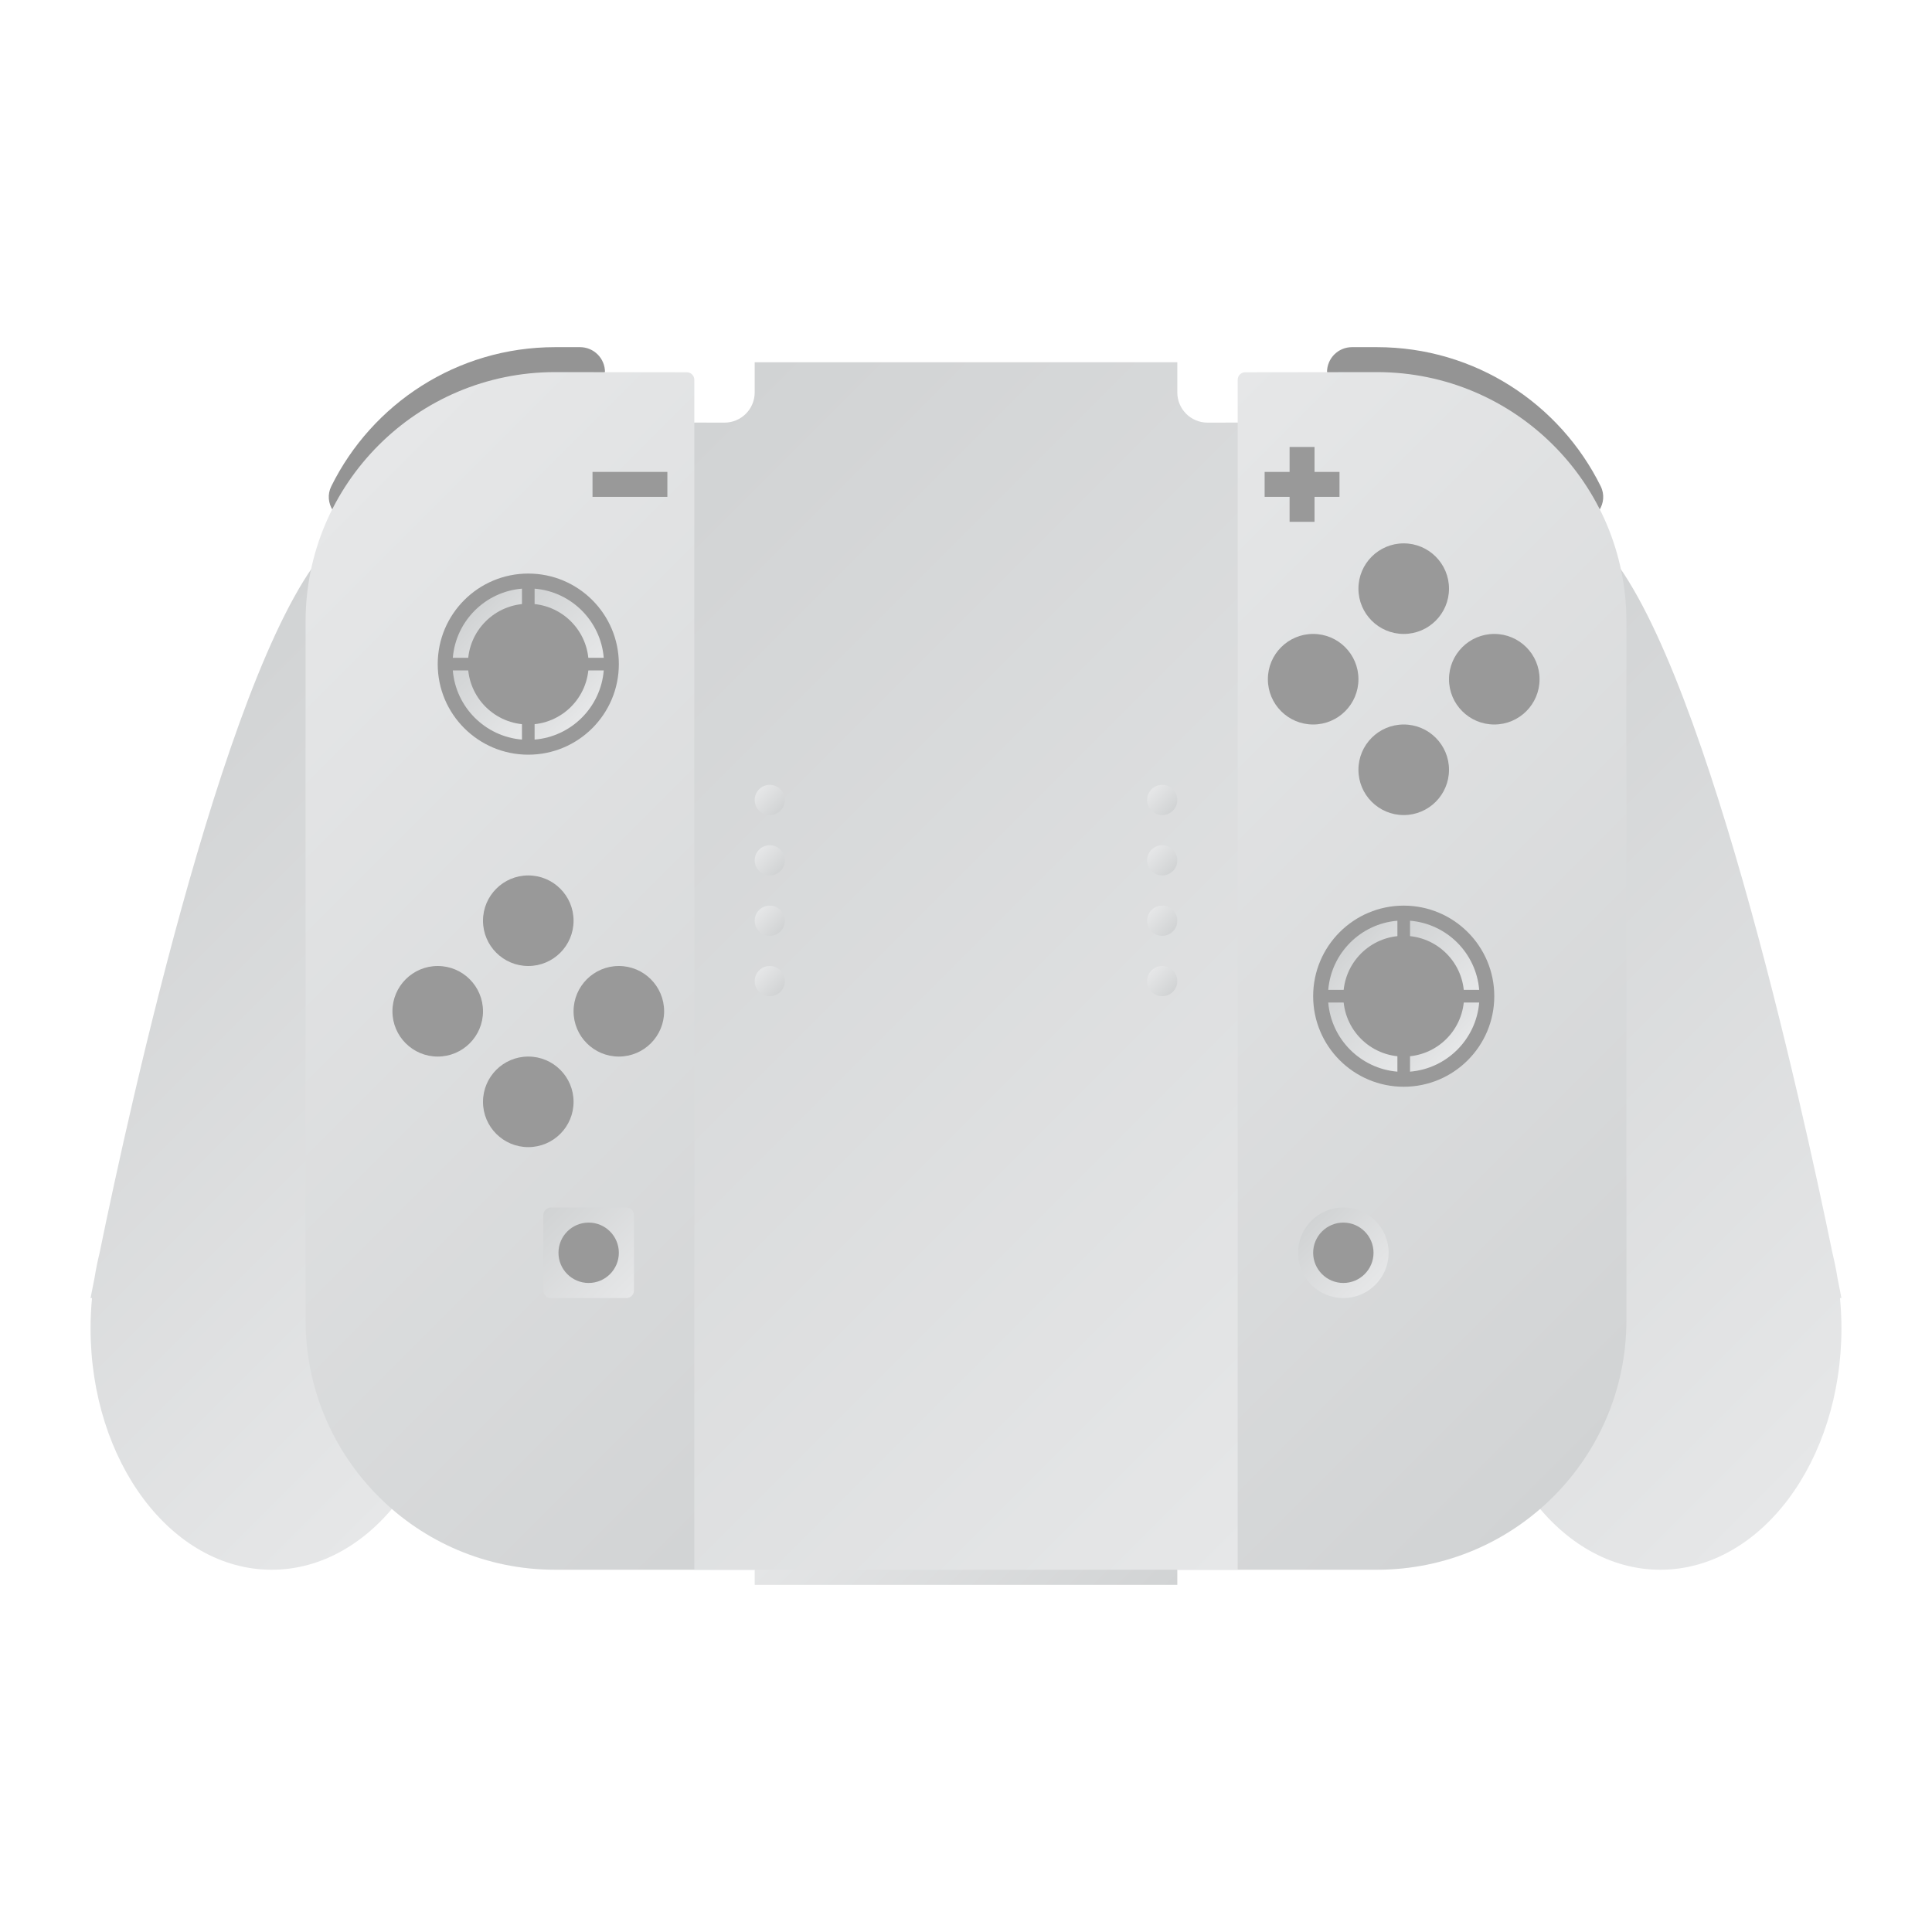<?xml version="1.0" encoding="UTF-8" standalone="no"?>
<svg
   xmlns:dc="http://purl.org/dc/elements/1.1/"
   xmlns:cc="http://creativecommons.org/ns#"
   xmlns:rdf="http://www.w3.org/1999/02/22-rdf-syntax-ns#"
   xmlns:svg="http://www.w3.org/2000/svg"
   xmlns="http://www.w3.org/2000/svg"
   viewBox="0 0 320 320"
   height="320"
   width="320"
   xml:space="preserve"
   version="1.1"
   id="svg2"><defs
     id="defs6"><clipPath
       id="clipPath16"
       clipPathUnits="userSpaceOnUse"><path
         id="path18"
         d="M 44,184 C 30.582,170.582 17.166,109.35 13.185,89.933 l 0,0 C 12.929,88.888 12.712,87.82 12.536,86.73 l 0,0 C 12.186,84.976 12,84 12,84 l 0,0 0.193,0 C 12.07,82.688 12,81.355 12,80 l 0,0 C 12,62.327 22.745,48 36,48 l 0,0 c 13.255,0 24,14.327 24,32 l 0,0 c 0,0 -0.002,105.455 -13.183,105.468 l 0,0 C 45.937,185.469 45.001,185.001 44,184" /></clipPath><linearGradient
       id="linearGradient24"
       spreadMethod="pad"
       gradientTransform="matrix(-68.001,68.001,68.001,68.001,75.357,79.355)"
       gradientUnits="userSpaceOnUse"
       y2="0"
       x2="1"
       y1="0"
       x1="0"><stop
         id="stop26"
         offset="0"
         style="stop-opacity:1;stop-color:#e6e7e8" /><stop
         id="stop28"
         offset="1"
         style="stop-opacity:1;stop-color:#d1d3d4" /></linearGradient><clipPath
       id="clipPath36"
       clipPathUnits="userSpaceOnUse"><path
         id="path38"
         d="M 0,256 256,256 256,0 0,0 0,256 Z" /></clipPath><clipPath
       id="clipPath48"
       clipPathUnits="userSpaceOnUse"><path
         id="path50"
         d="m 40.49,173.632 0,-92.571 C 40.49,62.802 55.292,48 73.551,48 l 0,0 26.449,0 -6.4,152 -1.6,0 0,5.673 c 0,0.551 -0.44,0.998 -0.991,0.999 l 0,0 c -3.831,0.013 -17.458,0.022 -17.458,0.022 l 0,0 c -18.259,0 -33.061,-14.802 -33.061,-33.062" /></clipPath><linearGradient
       id="linearGradient56"
       spreadMethod="pad"
       gradientTransform="matrix(99.419,-99.419,-99.419,-99.419,28.068,174.905)"
       gradientUnits="userSpaceOnUse"
       y2="0"
       x2="1"
       y1="0"
       x1="0"><stop
         id="stop58"
         offset="0"
         style="stop-opacity:1;stop-color:#e6e7e8" /><stop
         id="stop60"
         offset="1"
         style="stop-opacity:1;stop-color:#d1d3d4" /></linearGradient><clipPath
       id="clipPath68"
       clipPathUnits="userSpaceOnUse"><path
         id="path70"
         d="M 0,256 256,256 256,0 0,0 0,256 Z" /></clipPath><clipPath
       id="clipPath80"
       clipPathUnits="userSpaceOnUse"><path
         id="path82"
         d="m 196,80 c 0,-17.673 10.745,-32 24,-32 l 0,0 c 13.255,0 24,14.327 24,32 l 0,0 c 0,1.355 -0.07,2.688 -0.194,4 l 0,0 0.194,0 c 0,0 -0.186,0.976 -0.536,2.73 l 0,0 c -0.175,1.09 -0.393,2.158 -0.649,3.203 l 0,0 C 238.834,109.35 225.418,170.582 212,184 l 0,0 c -1.001,1.001 -1.936,1.469 -2.816,1.468 l 0,0 C 196.003,185.455 196,80 196,80" /></clipPath><linearGradient
       id="linearGradient88"
       spreadMethod="pad"
       gradientTransform="matrix(-78.714,78.714,78.714,78.714,254.001,73.998)"
       gradientUnits="userSpaceOnUse"
       y2="0"
       x2="1"
       y1="0"
       x1="0"><stop
         id="stop90"
         offset="0"
         style="stop-opacity:1;stop-color:#e6e7e8" /><stop
         id="stop92"
         offset="1"
         style="stop-opacity:1;stop-color:#d1d3d4" /></linearGradient><clipPath
       id="clipPath100"
       clipPathUnits="userSpaceOnUse"><path
         id="path102"
         d="M 164.992,206.672 C 164.439,206.671 164,206.224 164,205.673 l 0,0 0,-5.673 -1.6,0 -6.4,-152 26.449,0 c 18.259,0 33.06,14.802 33.06,33.061 l 0,0 0,92.571 c 0,18.26 -14.801,33.062 -33.06,33.062 l 0,0 c 0,0 -13.627,-0.009 -17.457,-0.022" /></clipPath><linearGradient
       id="linearGradient108"
       spreadMethod="pad"
       gradientTransform="matrix(95.117,-95.117,-95.117,-95.117,130.664,172.754)"
       gradientUnits="userSpaceOnUse"
       y2="0"
       x2="1"
       y1="0"
       x1="0"><stop
         id="stop110"
         offset="0"
         style="stop-opacity:1;stop-color:#e6e7e8" /><stop
         id="stop112"
         offset="1"
         style="stop-opacity:1;stop-color:#d1d3d4" /></linearGradient><clipPath
       id="clipPath120"
       clipPathUnits="userSpaceOnUse"><path
         id="path122"
         d="m 100,46 56,0 0,8 -56,0 0,-8 z" /></clipPath><linearGradient
       id="linearGradient128"
       spreadMethod="pad"
       gradientTransform="matrix(32,-32,-32,-32,112,66)"
       gradientUnits="userSpaceOnUse"
       y2="0"
       x2="1"
       y1="0"
       x1="0"><stop
         id="stop130"
         offset="0"
         style="stop-opacity:1;stop-color:#e6e7e8" /><stop
         id="stop132"
         offset="1"
         style="stop-opacity:1;stop-color:#d1d3d4" /></linearGradient><clipPath
       id="clipPath140"
       clipPathUnits="userSpaceOnUse"><path
         id="path142"
         d="M 0,256 256,256 256,0 0,0 0,256 Z" /></clipPath><clipPath
       id="clipPath150"
       clipPathUnits="userSpaceOnUse"><path
         id="path152"
         d="m 73,96 c -0.552,0 -1,-0.447 -1,-1 l 0,0 0,-10 c 0,-0.553 0.448,-1 1,-1 l 0,0 10,0 c 0.552,0 1,0.447 1,1 l 0,0 0,10 c 0,0.553 -0.448,1 -1,1 l 0,0 -10,0 z" /></clipPath><linearGradient
       id="linearGradient158"
       spreadMethod="pad"
       gradientTransform="matrix(-11.414,11.414,11.414,11.414,83.707,84.293)"
       gradientUnits="userSpaceOnUse"
       y2="0"
       x2="1"
       y1="0"
       x1="0"><stop
         id="stop160"
         offset="0"
         style="stop-opacity:1;stop-color:#e6e7e8" /><stop
         id="stop162"
         offset="1"
         style="stop-opacity:1;stop-color:#d1d3d4" /></linearGradient><clipPath
       id="clipPath170"
       clipPathUnits="userSpaceOnUse"><path
         id="path172"
         d="M 0,256 256,256 256,0 0,0 0,256 Z" /></clipPath><clipPath
       id="clipPath222"
       clipPathUnits="userSpaceOnUse"><path
         id="path224"
         d="m 176,124.837 9.163,0 0,9.163 c -4.877,-0.403 -8.759,-4.286 -9.163,-9.163" /></clipPath><linearGradient
       id="linearGradient230"
       spreadMethod="pad"
       gradientTransform="matrix(-6.259,6.259,6.259,6.259,185.163,124.837)"
       gradientUnits="userSpaceOnUse"
       y2="0"
       x2="1"
       y1="0"
       x1="0"><stop
         id="stop232"
         offset="0"
         style="stop-opacity:1;stop-color:#e6e7e8" /><stop
         id="stop234"
         offset="1"
         style="stop-opacity:1;stop-color:#d1d3d4" /></linearGradient><clipPath
       id="clipPath242"
       clipPathUnits="userSpaceOnUse"><path
         id="path244"
         d="m 186.837,124.837 9.163,0 c -0.403,4.877 -4.286,8.76 -9.163,9.163 l 0,0 0,-9.163 z" /></clipPath><linearGradient
       id="linearGradient250"
       spreadMethod="pad"
       gradientTransform="matrix(-9.163,9.163,9.163,9.163,194.548,123.385)"
       gradientUnits="userSpaceOnUse"
       y2="0"
       x2="1"
       y1="0"
       x1="0"><stop
         id="stop252"
         offset="0"
         style="stop-opacity:1;stop-color:#e6e7e8" /><stop
         id="stop254"
         offset="1"
         style="stop-opacity:1;stop-color:#d1d3d4" /></linearGradient><clipPath
       id="clipPath262"
       clipPathUnits="userSpaceOnUse"><path
         id="path264"
         d="m 176,123.163 c 0.404,-4.877 4.286,-8.759 9.163,-9.163 l 0,0 0,9.163 -9.163,0 z" /></clipPath><linearGradient
       id="linearGradient270"
       spreadMethod="pad"
       gradientTransform="matrix(-9.163,9.163,9.163,9.163,186.615,115.452)"
       gradientUnits="userSpaceOnUse"
       y2="0"
       x2="1"
       y1="0"
       x1="0"><stop
         id="stop272"
         offset="0"
         style="stop-opacity:1;stop-color:#e6e7e8" /><stop
         id="stop274"
         offset="1"
         style="stop-opacity:1;stop-color:#d1d3d4" /></linearGradient><clipPath
       id="clipPath282"
       clipPathUnits="userSpaceOnUse"><path
         id="path284"
         d="m 186.837,123.163 0,-9.163 c 4.877,0.404 8.76,4.286 9.163,9.163 l 0,0 -9.163,0 z" /></clipPath><linearGradient
       id="linearGradient290"
       spreadMethod="pad"
       gradientTransform="matrix(-6.259,6.259,6.259,6.259,193.096,116.904)"
       gradientUnits="userSpaceOnUse"
       y2="0"
       x2="1"
       y1="0"
       x1="0"><stop
         id="stop292"
         offset="0"
         style="stop-opacity:1;stop-color:#e6e7e8" /><stop
         id="stop294"
         offset="1"
         style="stop-opacity:1;stop-color:#d1d3d4" /></linearGradient><clipPath
       id="clipPath302"
       clipPathUnits="userSpaceOnUse"><path
         id="path304"
         d="M 0,256 256,256 256,0 0,0 0,256 Z" /></clipPath><clipPath
       id="clipPath318"
       clipPathUnits="userSpaceOnUse"><path
         id="path320"
         d="m 60,168.837 9.163,0 0,9.163 C 64.286,177.597 60.404,173.714 60,168.837" /></clipPath><linearGradient
       id="linearGradient326"
       spreadMethod="pad"
       gradientTransform="matrix(-6.259,6.259,6.259,6.259,69.163,168.837)"
       gradientUnits="userSpaceOnUse"
       y2="0"
       x2="1"
       y1="0"
       x1="0"><stop
         id="stop328"
         offset="0"
         style="stop-opacity:1;stop-color:#e6e7e8" /><stop
         id="stop330"
         offset="1"
         style="stop-opacity:1;stop-color:#d1d3d4" /></linearGradient><clipPath
       id="clipPath338"
       clipPathUnits="userSpaceOnUse"><path
         id="path340"
         d="m 70.837,168.837 9.163,0 c -0.403,4.877 -4.286,8.76 -9.163,9.163 l 0,0 0,-9.163 z" /></clipPath><linearGradient
       id="linearGradient346"
       spreadMethod="pad"
       gradientTransform="matrix(-9.163,9.163,9.163,9.163,78.548,167.385)"
       gradientUnits="userSpaceOnUse"
       y2="0"
       x2="1"
       y1="0"
       x1="0"><stop
         id="stop348"
         offset="0"
         style="stop-opacity:1;stop-color:#e6e7e8" /><stop
         id="stop350"
         offset="1"
         style="stop-opacity:1;stop-color:#d1d3d4" /></linearGradient><clipPath
       id="clipPath358"
       clipPathUnits="userSpaceOnUse"><path
         id="path360"
         d="m 60,167.163 c 0.404,-4.877 4.286,-8.759 9.163,-9.163 l 0,0 0,9.163 -9.163,0 z" /></clipPath><linearGradient
       id="linearGradient366"
       spreadMethod="pad"
       gradientTransform="matrix(-9.163,9.163,9.163,9.163,70.615,159.452)"
       gradientUnits="userSpaceOnUse"
       y2="0"
       x2="1"
       y1="0"
       x1="0"><stop
         id="stop368"
         offset="0"
         style="stop-opacity:1;stop-color:#e6e7e8" /><stop
         id="stop370"
         offset="1"
         style="stop-opacity:1;stop-color:#d1d3d4" /></linearGradient><clipPath
       id="clipPath378"
       clipPathUnits="userSpaceOnUse"><path
         id="path380"
         d="m 70.837,167.163 0,-9.163 c 4.877,0.404 8.76,4.286 9.163,9.163 l 0,0 -9.163,0 z" /></clipPath><linearGradient
       id="linearGradient386"
       spreadMethod="pad"
       gradientTransform="matrix(-6.259,6.259,6.259,6.259,77.096,160.904)"
       gradientUnits="userSpaceOnUse"
       y2="0"
       x2="1"
       y1="0"
       x1="0"><stop
         id="stop388"
         offset="0"
         style="stop-opacity:1;stop-color:#e6e7e8" /><stop
         id="stop390"
         offset="1"
         style="stop-opacity:1;stop-color:#d1d3d4" /></linearGradient><clipPath
       id="clipPath398"
       clipPathUnits="userSpaceOnUse"><path
         id="path400"
         d="M 0,256 256,256 256,0 0,0 0,256 Z" /></clipPath><clipPath
       id="clipPath410"
       clipPathUnits="userSpaceOnUse"><path
         id="path412"
         d="m 172,90 c 0,-3.308 2.692,-6 6,-6 l 0,0 c 3.309,0 6,2.692 6,6 l 0,0 c 0,3.308 -2.691,6 -6,6 l 0,0 c -3.308,0 -6,-2.692 -6,-6" /></clipPath><linearGradient
       id="linearGradient418"
       spreadMethod="pad"
       gradientTransform="matrix(-8.481,8.481,8.481,8.481,182.241,85.759)"
       gradientUnits="userSpaceOnUse"
       y2="0"
       x2="1"
       y1="0"
       x1="0"><stop
         id="stop420"
         offset="0"
         style="stop-opacity:1;stop-color:#e6e7e8" /><stop
         id="stop422"
         offset="1"
         style="stop-opacity:1;stop-color:#d1d3d4" /></linearGradient><clipPath
       id="clipPath430"
       clipPathUnits="userSpaceOnUse"><path
         id="path432"
         d="M 0,256 256,256 256,0 0,0 0,256 Z" /></clipPath><clipPath
       id="clipPath442"
       clipPathUnits="userSpaceOnUse"><path
         id="path444"
         d="m 100,208 0,-4 c 0,-2.209 -1.791,-4 -4,-4 l 0,0 -4,0 0,-152 72,0 0,152 -4,0 c -2.209,0 -4,1.791 -4,4 l 0,0 0,4 -56,0 z" /></clipPath><linearGradient
       id="linearGradient450"
       spreadMethod="pad"
       gradientTransform="matrix(-112,112,112,112,184,68)"
       gradientUnits="userSpaceOnUse"
       y2="0"
       x2="1"
       y1="0"
       x1="0"><stop
         id="stop452"
         offset="0"
         style="stop-opacity:1;stop-color:#e6e7e8" /><stop
         id="stop454"
         offset="1"
         style="stop-opacity:1;stop-color:#d1d3d4" /></linearGradient><clipPath
       id="clipPath462"
       clipPathUnits="userSpaceOnUse"><path
         id="path464"
         d="m 100,150 c 0,-1.105 0.895,-2 2,-2 l 0,0 c 1.105,0 2,0.895 2,2 l 0,0 c 0,1.105 -0.895,2 -2,2 l 0,0 c -1.105,0 -2,-0.895 -2,-2" /></clipPath><linearGradient
       id="linearGradient470"
       spreadMethod="pad"
       gradientTransform="matrix(2.828,-2.828,-2.828,-2.828,100.586,151.414)"
       gradientUnits="userSpaceOnUse"
       y2="0"
       x2="1"
       y1="0"
       x1="0"><stop
         id="stop472"
         offset="0"
         style="stop-opacity:1;stop-color:#e6e7e8" /><stop
         id="stop474"
         offset="1"
         style="stop-opacity:1;stop-color:#d1d3d4" /></linearGradient><clipPath
       id="clipPath482"
       clipPathUnits="userSpaceOnUse"><path
         id="path484"
         d="m 100,142 c 0,-1.104 0.895,-2 2,-2 l 0,0 c 1.105,0 2,0.896 2,2 l 0,0 c 0,1.104 -0.895,2 -2,2 l 0,0 c -1.105,0 -2,-0.896 -2,-2" /></clipPath><linearGradient
       id="linearGradient490"
       spreadMethod="pad"
       gradientTransform="matrix(2.828,-2.828,-2.828,-2.828,100.586,143.414)"
       gradientUnits="userSpaceOnUse"
       y2="0"
       x2="1"
       y1="0"
       x1="0"><stop
         id="stop492"
         offset="0"
         style="stop-opacity:1;stop-color:#e6e7e8" /><stop
         id="stop494"
         offset="1"
         style="stop-opacity:1;stop-color:#d1d3d4" /></linearGradient><clipPath
       id="clipPath502"
       clipPathUnits="userSpaceOnUse"><path
         id="path504"
         d="m 100,134 c 0,-1.104 0.895,-2 2,-2 l 0,0 c 1.105,0 2,0.896 2,2 l 0,0 c 0,1.104 -0.895,2 -2,2 l 0,0 c -1.105,0 -2,-0.896 -2,-2" /></clipPath><linearGradient
       id="linearGradient510"
       spreadMethod="pad"
       gradientTransform="matrix(2.828,-2.828,-2.828,-2.828,100.586,135.414)"
       gradientUnits="userSpaceOnUse"
       y2="0"
       x2="1"
       y1="0"
       x1="0"><stop
         id="stop512"
         offset="0"
         style="stop-opacity:1;stop-color:#e6e7e8" /><stop
         id="stop514"
         offset="1"
         style="stop-opacity:1;stop-color:#d1d3d4" /></linearGradient><clipPath
       id="clipPath522"
       clipPathUnits="userSpaceOnUse"><path
         id="path524"
         d="m 100,126 c 0,-1.104 0.895,-2 2,-2 l 0,0 c 1.105,0 2,0.896 2,2 l 0,0 c 0,1.104 -0.895,2 -2,2 l 0,0 c -1.105,0 -2,-0.896 -2,-2" /></clipPath><linearGradient
       id="linearGradient530"
       spreadMethod="pad"
       gradientTransform="matrix(2.828,-2.828,-2.828,-2.828,100.586,127.414)"
       gradientUnits="userSpaceOnUse"
       y2="0"
       x2="1"
       y1="0"
       x1="0"><stop
         id="stop532"
         offset="0"
         style="stop-opacity:1;stop-color:#e6e7e8" /><stop
         id="stop534"
         offset="1"
         style="stop-opacity:1;stop-color:#d1d3d4" /></linearGradient><clipPath
       id="clipPath542"
       clipPathUnits="userSpaceOnUse"><path
         id="path544"
         d="m 152,150 c 0,-1.105 0.896,-2 2,-2 l 0,0 c 1.104,0 2,0.895 2,2 l 0,0 c 0,1.105 -0.896,2 -2,2 l 0,0 c -1.104,0 -2,-0.895 -2,-2" /></clipPath><linearGradient
       id="linearGradient550"
       spreadMethod="pad"
       gradientTransform="matrix(2.828,-2.828,-2.828,-2.828,152.586,151.414)"
       gradientUnits="userSpaceOnUse"
       y2="0"
       x2="1"
       y1="0"
       x1="0"><stop
         id="stop552"
         offset="0"
         style="stop-opacity:1;stop-color:#e6e7e8" /><stop
         id="stop554"
         offset="1"
         style="stop-opacity:1;stop-color:#d1d3d4" /></linearGradient><clipPath
       id="clipPath562"
       clipPathUnits="userSpaceOnUse"><path
         id="path564"
         d="m 152,142 c 0,-1.104 0.896,-2 2,-2 l 0,0 c 1.104,0 2,0.896 2,2 l 0,0 c 0,1.104 -0.896,2 -2,2 l 0,0 c -1.104,0 -2,-0.896 -2,-2" /></clipPath><linearGradient
       id="linearGradient570"
       spreadMethod="pad"
       gradientTransform="matrix(2.828,-2.828,-2.828,-2.828,152.586,143.414)"
       gradientUnits="userSpaceOnUse"
       y2="0"
       x2="1"
       y1="0"
       x1="0"><stop
         id="stop572"
         offset="0"
         style="stop-opacity:1;stop-color:#e6e7e8" /><stop
         id="stop574"
         offset="1"
         style="stop-opacity:1;stop-color:#d1d3d4" /></linearGradient><clipPath
       id="clipPath582"
       clipPathUnits="userSpaceOnUse"><path
         id="path584"
         d="m 152,134 c 0,-1.104 0.896,-2 2,-2 l 0,0 c 1.104,0 2,0.896 2,2 l 0,0 c 0,1.104 -0.896,2 -2,2 l 0,0 c -1.104,0 -2,-0.896 -2,-2" /></clipPath><linearGradient
       id="linearGradient590"
       spreadMethod="pad"
       gradientTransform="matrix(2.828,-2.828,-2.828,-2.828,152.586,135.414)"
       gradientUnits="userSpaceOnUse"
       y2="0"
       x2="1"
       y1="0"
       x1="0"><stop
         id="stop592"
         offset="0"
         style="stop-opacity:1;stop-color:#e6e7e8" /><stop
         id="stop594"
         offset="1"
         style="stop-opacity:1;stop-color:#d1d3d4" /></linearGradient><clipPath
       id="clipPath602"
       clipPathUnits="userSpaceOnUse"><path
         id="path604"
         d="m 152,126 c 0,-1.104 0.896,-2 2,-2 l 0,0 c 1.104,0 2,0.896 2,2 l 0,0 c 0,1.104 -0.896,2 -2,2 l 0,0 c -1.104,0 -2,-0.896 -2,-2" /></clipPath><linearGradient
       id="linearGradient610"
       spreadMethod="pad"
       gradientTransform="matrix(2.828,-2.828,-2.828,-2.828,152.586,127.414)"
       gradientUnits="userSpaceOnUse"
       y2="0"
       x2="1"
       y1="0"
       x1="0"><stop
         id="stop612"
         offset="0"
         style="stop-opacity:1;stop-color:#e6e7e8" /><stop
         id="stop614"
         offset="1"
         style="stop-opacity:1;stop-color:#d1d3d4" /></linearGradient></defs><g
     transform="matrix(1.25,0,0,-1.25,0,320)"
     id="g10"><g
       id="g12"><g
         clip-path="url(#clipPath16)"
         id="g14"><g
           id="g20"><g
             id="g22"><path
               id="path30"
               style="fill:url(#linearGradient24);stroke:none"
               d="M 44,184 C 30.582,170.582 17.166,109.35 13.185,89.933 l 0,0 C 12.929,88.888 12.712,87.82 12.536,86.73 l 0,0 C 12.186,84.976 12,84 12,84 l 0,0 0.193,0 C 12.07,82.688 12,81.355 12,80 l 0,0 C 12,62.327 22.745,48 36,48 l 0,0 c 13.255,0 24,14.327 24,32 l 0,0 c 0,0 -0.002,105.455 -13.183,105.468 l 0,0 C 45.937,185.469 45.001,185.001 44,184" /></g></g></g></g><g
       id="g32"><g
         clip-path="url(#clipPath36)"
         id="g34"><g
           transform="translate(80.163,206.694)"
           id="g40"><path
             id="path42"
             style="fill:#949494;fill-opacity:1;fill-rule:nonzero;stroke:none"
             d="m 0,0 c 0,1.826 -1.48,3.306 -3.306,3.306 l -3.306,0 c -13.007,0 -24.257,-7.513 -29.654,-18.435 -1.071,-2.169 0.579,-4.708 2.999,-4.708 L 0,0 Z" /></g></g></g><g
       id="g44"><g
         clip-path="url(#clipPath48)"
         id="g46"><g
           id="g52"><g
             id="g54"><path
               id="path62"
               style="fill:url(#linearGradient56);stroke:none"
               d="m 40.49,173.632 0,-92.571 C 40.49,62.802 55.292,48 73.551,48 l 0,0 26.449,0 -6.4,152 -1.6,0 0,5.673 c 0,0.551 -0.44,0.998 -0.991,0.999 l 0,0 c -3.831,0.013 -17.458,0.022 -17.458,0.022 l 0,0 c -18.259,0 -33.061,-14.802 -33.061,-33.062" /></g></g></g></g><g
       id="g64"><g
         clip-path="url(#clipPath68)"
         id="g66"><g
           transform="translate(175.837,206.694)"
           id="g72"><path
             id="path74"
             style="fill:#949494;fill-opacity:1;fill-rule:nonzero;stroke:none"
             d="m 0,0 c 0,1.826 1.48,3.306 3.306,3.306 l 3.306,0 c 13.007,0 24.257,-7.513 29.654,-18.435 1.071,-2.169 -0.579,-4.708 -2.998,-4.708 L 0,0 Z" /></g></g></g><g
       id="g76"><g
         clip-path="url(#clipPath80)"
         id="g78"><g
           id="g84"><g
             id="g86"><path
               id="path94"
               style="fill:url(#linearGradient88);stroke:none"
               d="m 196,80 c 0,-17.673 10.745,-32 24,-32 l 0,0 c 13.255,0 24,14.327 24,32 l 0,0 c 0,1.355 -0.07,2.688 -0.194,4 l 0,0 0.194,0 c 0,0 -0.186,0.976 -0.536,2.73 l 0,0 c -0.175,1.09 -0.393,2.158 -0.649,3.203 l 0,0 C 238.834,109.35 225.418,170.582 212,184 l 0,0 c -1.001,1.001 -1.936,1.469 -2.816,1.468 l 0,0 C 196.003,185.455 196,80 196,80" /></g></g></g></g><g
       id="g96"><g
         clip-path="url(#clipPath100)"
         id="g98"><g
           id="g104"><g
             id="g106"><path
               id="path114"
               style="fill:url(#linearGradient108);stroke:none"
               d="M 164.992,206.672 C 164.439,206.671 164,206.224 164,205.673 l 0,0 0,-5.673 -1.6,0 -6.4,-152 26.449,0 c 18.259,0 33.06,14.802 33.06,33.061 l 0,0 0,92.571 c 0,18.26 -14.801,33.062 -33.06,33.062 l 0,0 c 0,0 -13.627,-0.009 -17.457,-0.022" /></g></g></g></g><g
       id="g116"><g
         clip-path="url(#clipPath120)"
         id="g118"><g
           id="g124"><g
             id="g126"><path
               id="path134"
               style="fill:url(#linearGradient128);stroke:none"
               d="m 100,46 56,0 0,8 -56,0 0,-8 z" /></g></g></g></g><g
       id="g136"><g
         clip-path="url(#clipPath140)"
         id="g138"><path
           id="path144"
           style="fill:#999999;fill-opacity:1;fill-rule:nonzero;stroke:none"
           d="m 88.429,190.163 -9.918,0 0,3.306 9.918,0 0,-3.306 z" /></g></g><g
       id="g146"><g
         clip-path="url(#clipPath150)"
         id="g148"><g
           id="g154"><g
             id="g156"><path
               id="path164"
               style="fill:url(#linearGradient158);stroke:none"
               d="m 73,96 c -0.552,0 -1,-0.447 -1,-1 l 0,0 0,-10 c 0,-0.553 0.448,-1 1,-1 l 0,0 10,0 c 0.552,0 1,0.447 1,1 l 0,0 0,10 c 0,0.553 -0.448,1 -1,1 l 0,0 -10,0 z" /></g></g></g></g><g
       id="g166"><g
         clip-path="url(#clipPath170)"
         id="g168"><g
           transform="translate(82,90)"
           id="g174"><path
             id="path176"
             style="fill:#999999;fill-opacity:1;fill-rule:nonzero;stroke:none"
             d="m 0,0 c 0,-2.209 -1.791,-4 -4,-4 -2.209,0 -4,1.791 -4,4 0,2.209 1.791,4 4,4 2.209,0 4,-1.791 4,-4" /></g><g
           transform="translate(76,134)"
           id="g178"><path
             id="path180"
             style="fill:#999999;fill-opacity:1;fill-rule:nonzero;stroke:none"
             d="m 0,0 c 0,-3.313 -2.687,-6 -6,-6 -3.313,0 -6,2.687 -6,6 0,3.313 2.687,6 6,6 3.313,0 6,-2.687 6,-6" /></g><g
           transform="translate(76,110)"
           id="g182"><path
             id="path184"
             style="fill:#999999;fill-opacity:1;fill-rule:nonzero;stroke:none"
             d="m 0,0 c 0,-3.313 -2.687,-6 -6,-6 -3.313,0 -6,2.687 -6,6 0,3.313 2.687,6 6,6 3.313,0 6,-2.687 6,-6" /></g><g
           transform="translate(82,116)"
           id="g186"><path
             id="path188"
             style="fill:#999999;fill-opacity:1;fill-rule:nonzero;stroke:none"
             d="m 0,0 c -3.313,0 -6,2.687 -6,6 0,3.313 2.687,6 6,6 C 3.313,12 6,9.313 6,6 6,2.687 3.313,0 0,0" /></g><g
           transform="translate(58,116)"
           id="g190"><path
             id="path192"
             style="fill:#999999;fill-opacity:1;fill-rule:nonzero;stroke:none"
             d="m 0,0 c -3.313,0 -6,2.687 -6,6 0,3.313 2.687,6 6,6 C 3.313,12 6,9.313 6,6 6,2.687 3.313,0 0,0" /></g><g
           transform="translate(192,178)"
           id="g194"><path
             id="path196"
             style="fill:#999999;fill-opacity:1;fill-rule:nonzero;stroke:none"
             d="m 0,0 c 0,-3.313 -2.687,-6 -6,-6 -3.313,0 -6,2.687 -6,6 0,3.313 2.687,6 6,6 3.313,0 6,-2.687 6,-6" /></g><g
           transform="translate(192,154)"
           id="g198"><path
             id="path200"
             style="fill:#999999;fill-opacity:1;fill-rule:nonzero;stroke:none"
             d="m 0,0 c 0,-3.313 -2.687,-6 -6,-6 -3.313,0 -6,2.687 -6,6 0,3.313 2.687,6 6,6 3.313,0 6,-2.687 6,-6" /></g><g
           transform="translate(198,160)"
           id="g202"><path
             id="path204"
             style="fill:#999999;fill-opacity:1;fill-rule:nonzero;stroke:none"
             d="m 0,0 c -3.313,0 -6,2.687 -6,6 0,3.313 2.687,6 6,6 C 3.313,12 6,9.313 6,6 6,2.687 3.313,0 0,0" /></g><g
           transform="translate(174,160)"
           id="g206"><path
             id="path208"
             style="fill:#999999;fill-opacity:1;fill-rule:nonzero;stroke:none"
             d="m 0,0 c -3.313,0 -6,2.687 -6,6 0,3.313 2.687,6 6,6 C 3.313,12 6,9.313 6,6 6,2.687 3.313,0 0,0" /></g><g
           transform="translate(177.49,193.469)"
           id="g210"><path
             id="path212"
             style="fill:#999999;fill-opacity:1;fill-rule:nonzero;stroke:none"
             d="m 0,0 -3.307,0 0,3.306 -3.305,0 0,-3.306 -3.307,0 0,-3.306 3.307,0 0,-3.306 3.305,0 0,3.306 3.307,0 L 0,0 Z" /></g><g
           transform="translate(198,124)"
           id="g214"><path
             id="path216"
             style="fill:#999999;fill-opacity:1;fill-rule:nonzero;stroke:none"
             d="m 0,0 c 0,-6.627 -5.373,-12 -12,-12 -6.627,0 -12,5.373 -12,12 0,6.627 5.373,12 12,12 C -5.373,12 0,6.627 0,0" /></g></g></g><g
       id="g218"><g
         clip-path="url(#clipPath222)"
         id="g220"><g
           id="g226"><g
             id="g228"><path
               id="path236"
               style="fill:url(#linearGradient230);stroke:none"
               d="m 176,124.837 9.163,0 0,9.163 c -4.877,-0.403 -8.759,-4.286 -9.163,-9.163" /></g></g></g></g><g
       id="g238"><g
         clip-path="url(#clipPath242)"
         id="g240"><g
           id="g246"><g
             id="g248"><path
               id="path256"
               style="fill:url(#linearGradient250);stroke:none"
               d="m 186.837,124.837 9.163,0 c -0.403,4.877 -4.286,8.76 -9.163,9.163 l 0,0 0,-9.163 z" /></g></g></g></g><g
       id="g258"><g
         clip-path="url(#clipPath262)"
         id="g260"><g
           id="g266"><g
             id="g268"><path
               id="path276"
               style="fill:url(#linearGradient270);stroke:none"
               d="m 176,123.163 c 0.404,-4.877 4.286,-8.759 9.163,-9.163 l 0,0 0,9.163 -9.163,0 z" /></g></g></g></g><g
       id="g278"><g
         clip-path="url(#clipPath282)"
         id="g280"><g
           id="g286"><g
             id="g288"><path
               id="path296"
               style="fill:url(#linearGradient290);stroke:none"
               d="m 186.837,123.163 0,-9.163 c 4.877,0.404 8.76,4.286 9.163,9.163 l 0,0 -9.163,0 z" /></g></g></g></g><g
       id="g298"><g
         clip-path="url(#clipPath302)"
         id="g300"><g
           transform="translate(194,124)"
           id="g306"><path
             id="path308"
             style="fill:#999999;fill-opacity:1;fill-rule:nonzero;stroke:none"
             d="m 0,0 c 0,-4.418 -3.582,-8 -8,-8 -4.418,0 -8,3.582 -8,8 0,4.418 3.582,8 8,8 4.418,0 8,-3.582 8,-8" /></g><g
           transform="translate(82,168)"
           id="g310"><path
             id="path312"
             style="fill:#999999;fill-opacity:1;fill-rule:nonzero;stroke:none"
             d="m 0,0 c 0,-6.627 -5.373,-12 -12,-12 -6.627,0 -12,5.373 -12,12 0,6.627 5.373,12 12,12 C -5.373,12 0,6.627 0,0" /></g></g></g><g
       id="g314"><g
         clip-path="url(#clipPath318)"
         id="g316"><g
           id="g322"><g
             id="g324"><path
               id="path332"
               style="fill:url(#linearGradient326);stroke:none"
               d="m 60,168.837 9.163,0 0,9.163 C 64.286,177.597 60.404,173.714 60,168.837" /></g></g></g></g><g
       id="g334"><g
         clip-path="url(#clipPath338)"
         id="g336"><g
           id="g342"><g
             id="g344"><path
               id="path352"
               style="fill:url(#linearGradient346);stroke:none"
               d="m 70.837,168.837 9.163,0 c -0.403,4.877 -4.286,8.76 -9.163,9.163 l 0,0 0,-9.163 z" /></g></g></g></g><g
       id="g354"><g
         clip-path="url(#clipPath358)"
         id="g356"><g
           id="g362"><g
             id="g364"><path
               id="path372"
               style="fill:url(#linearGradient366);stroke:none"
               d="m 60,167.163 c 0.404,-4.877 4.286,-8.759 9.163,-9.163 l 0,0 0,9.163 -9.163,0 z" /></g></g></g></g><g
       id="g374"><g
         clip-path="url(#clipPath378)"
         id="g376"><g
           id="g382"><g
             id="g384"><path
               id="path392"
               style="fill:url(#linearGradient386);stroke:none"
               d="m 70.837,167.163 0,-9.163 c 4.877,0.404 8.76,4.286 9.163,9.163 l 0,0 -9.163,0 z" /></g></g></g></g><g
       id="g394"><g
         clip-path="url(#clipPath398)"
         id="g396"><g
           transform="translate(78,168)"
           id="g402"><path
             id="path404"
             style="fill:#999999;fill-opacity:1;fill-rule:nonzero;stroke:none"
             d="m 0,0 c 0,-4.418 -3.582,-8 -8,-8 -4.418,0 -8,3.582 -8,8 0,4.418 3.582,8 8,8 4.418,0 8,-3.582 8,-8" /></g></g></g><g
       id="g406"><g
         clip-path="url(#clipPath410)"
         id="g408"><g
           id="g414"><g
             id="g416"><path
               id="path424"
               style="fill:url(#linearGradient418);stroke:none"
               d="m 172,90 c 0,-3.308 2.692,-6 6,-6 l 0,0 c 3.309,0 6,2.692 6,6 l 0,0 c 0,3.308 -2.691,6 -6,6 l 0,0 c -3.308,0 -6,-2.692 -6,-6" /></g></g></g></g><g
       id="g426"><g
         clip-path="url(#clipPath430)"
         id="g428"><g
           transform="translate(178,94)"
           id="g434"><path
             id="path436"
             style="fill:#999999;fill-opacity:1;fill-rule:nonzero;stroke:none"
             d="m 0,0 c -2.205,0 -4,-1.795 -4,-4 0,-2.205 1.795,-4 4,-4 2.205,0 4,1.795 4,4 0,2.205 -1.795,4 -4,4" /></g></g></g><g
       id="g438"><g
         clip-path="url(#clipPath442)"
         id="g440"><g
           id="g446"><g
             id="g448"><path
               id="path456"
               style="fill:url(#linearGradient450);stroke:none"
               d="m 100,208 0,-4 c 0,-2.209 -1.791,-4 -4,-4 l 0,0 -4,0 0,-152 72,0 0,152 -4,0 c -2.209,0 -4,1.791 -4,4 l 0,0 0,4 -56,0 z" /></g></g></g></g><g
       id="g458"><g
         clip-path="url(#clipPath462)"
         id="g460"><g
           id="g466"><g
             id="g468"><path
               id="path476"
               style="fill:url(#linearGradient470);stroke:none"
               d="m 100,150 c 0,-1.105 0.895,-2 2,-2 l 0,0 c 1.105,0 2,0.895 2,2 l 0,0 c 0,1.105 -0.895,2 -2,2 l 0,0 c -1.105,0 -2,-0.895 -2,-2" /></g></g></g></g><g
       id="g478"><g
         clip-path="url(#clipPath482)"
         id="g480"><g
           id="g486"><g
             id="g488"><path
               id="path496"
               style="fill:url(#linearGradient490);stroke:none"
               d="m 100,142 c 0,-1.104 0.895,-2 2,-2 l 0,0 c 1.105,0 2,0.896 2,2 l 0,0 c 0,1.104 -0.895,2 -2,2 l 0,0 c -1.105,0 -2,-0.896 -2,-2" /></g></g></g></g><g
       id="g498"><g
         clip-path="url(#clipPath502)"
         id="g500"><g
           id="g506"><g
             id="g508"><path
               id="path516"
               style="fill:url(#linearGradient510);stroke:none"
               d="m 100,134 c 0,-1.104 0.895,-2 2,-2 l 0,0 c 1.105,0 2,0.896 2,2 l 0,0 c 0,1.104 -0.895,2 -2,2 l 0,0 c -1.105,0 -2,-0.896 -2,-2" /></g></g></g></g><g
       id="g518"><g
         clip-path="url(#clipPath522)"
         id="g520"><g
           id="g526"><g
             id="g528"><path
               id="path536"
               style="fill:url(#linearGradient530);stroke:none"
               d="m 100,126 c 0,-1.104 0.895,-2 2,-2 l 0,0 c 1.105,0 2,0.896 2,2 l 0,0 c 0,1.104 -0.895,2 -2,2 l 0,0 c -1.105,0 -2,-0.896 -2,-2" /></g></g></g></g><g
       id="g538"><g
         clip-path="url(#clipPath542)"
         id="g540"><g
           id="g546"><g
             id="g548"><path
               id="path556"
               style="fill:url(#linearGradient550);stroke:none"
               d="m 152,150 c 0,-1.105 0.896,-2 2,-2 l 0,0 c 1.104,0 2,0.895 2,2 l 0,0 c 0,1.105 -0.896,2 -2,2 l 0,0 c -1.104,0 -2,-0.895 -2,-2" /></g></g></g></g><g
       id="g558"><g
         clip-path="url(#clipPath562)"
         id="g560"><g
           id="g566"><g
             id="g568"><path
               id="path576"
               style="fill:url(#linearGradient570);stroke:none"
               d="m 152,142 c 0,-1.104 0.896,-2 2,-2 l 0,0 c 1.104,0 2,0.896 2,2 l 0,0 c 0,1.104 -0.896,2 -2,2 l 0,0 c -1.104,0 -2,-0.896 -2,-2" /></g></g></g></g><g
       id="g578"><g
         clip-path="url(#clipPath582)"
         id="g580"><g
           id="g586"><g
             id="g588"><path
               id="path596"
               style="fill:url(#linearGradient590);stroke:none"
               d="m 152,134 c 0,-1.104 0.896,-2 2,-2 l 0,0 c 1.104,0 2,0.896 2,2 l 0,0 c 0,1.104 -0.896,2 -2,2 l 0,0 c -1.104,0 -2,-0.896 -2,-2" /></g></g></g></g><g
       id="g598"><g
         clip-path="url(#clipPath602)"
         id="g600"><g
           id="g606"><g
             id="g608"><path
               id="path616"
               style="fill:url(#linearGradient610);stroke:none"
               d="m 152,126 c 0,-1.104 0.896,-2 2,-2 l 0,0 c 1.104,0 2,0.896 2,2 l 0,0 c 0,1.104 -0.896,2 -2,2 l 0,0 c -1.104,0 -2,-0.896 -2,-2" /></g></g></g></g></g></svg>